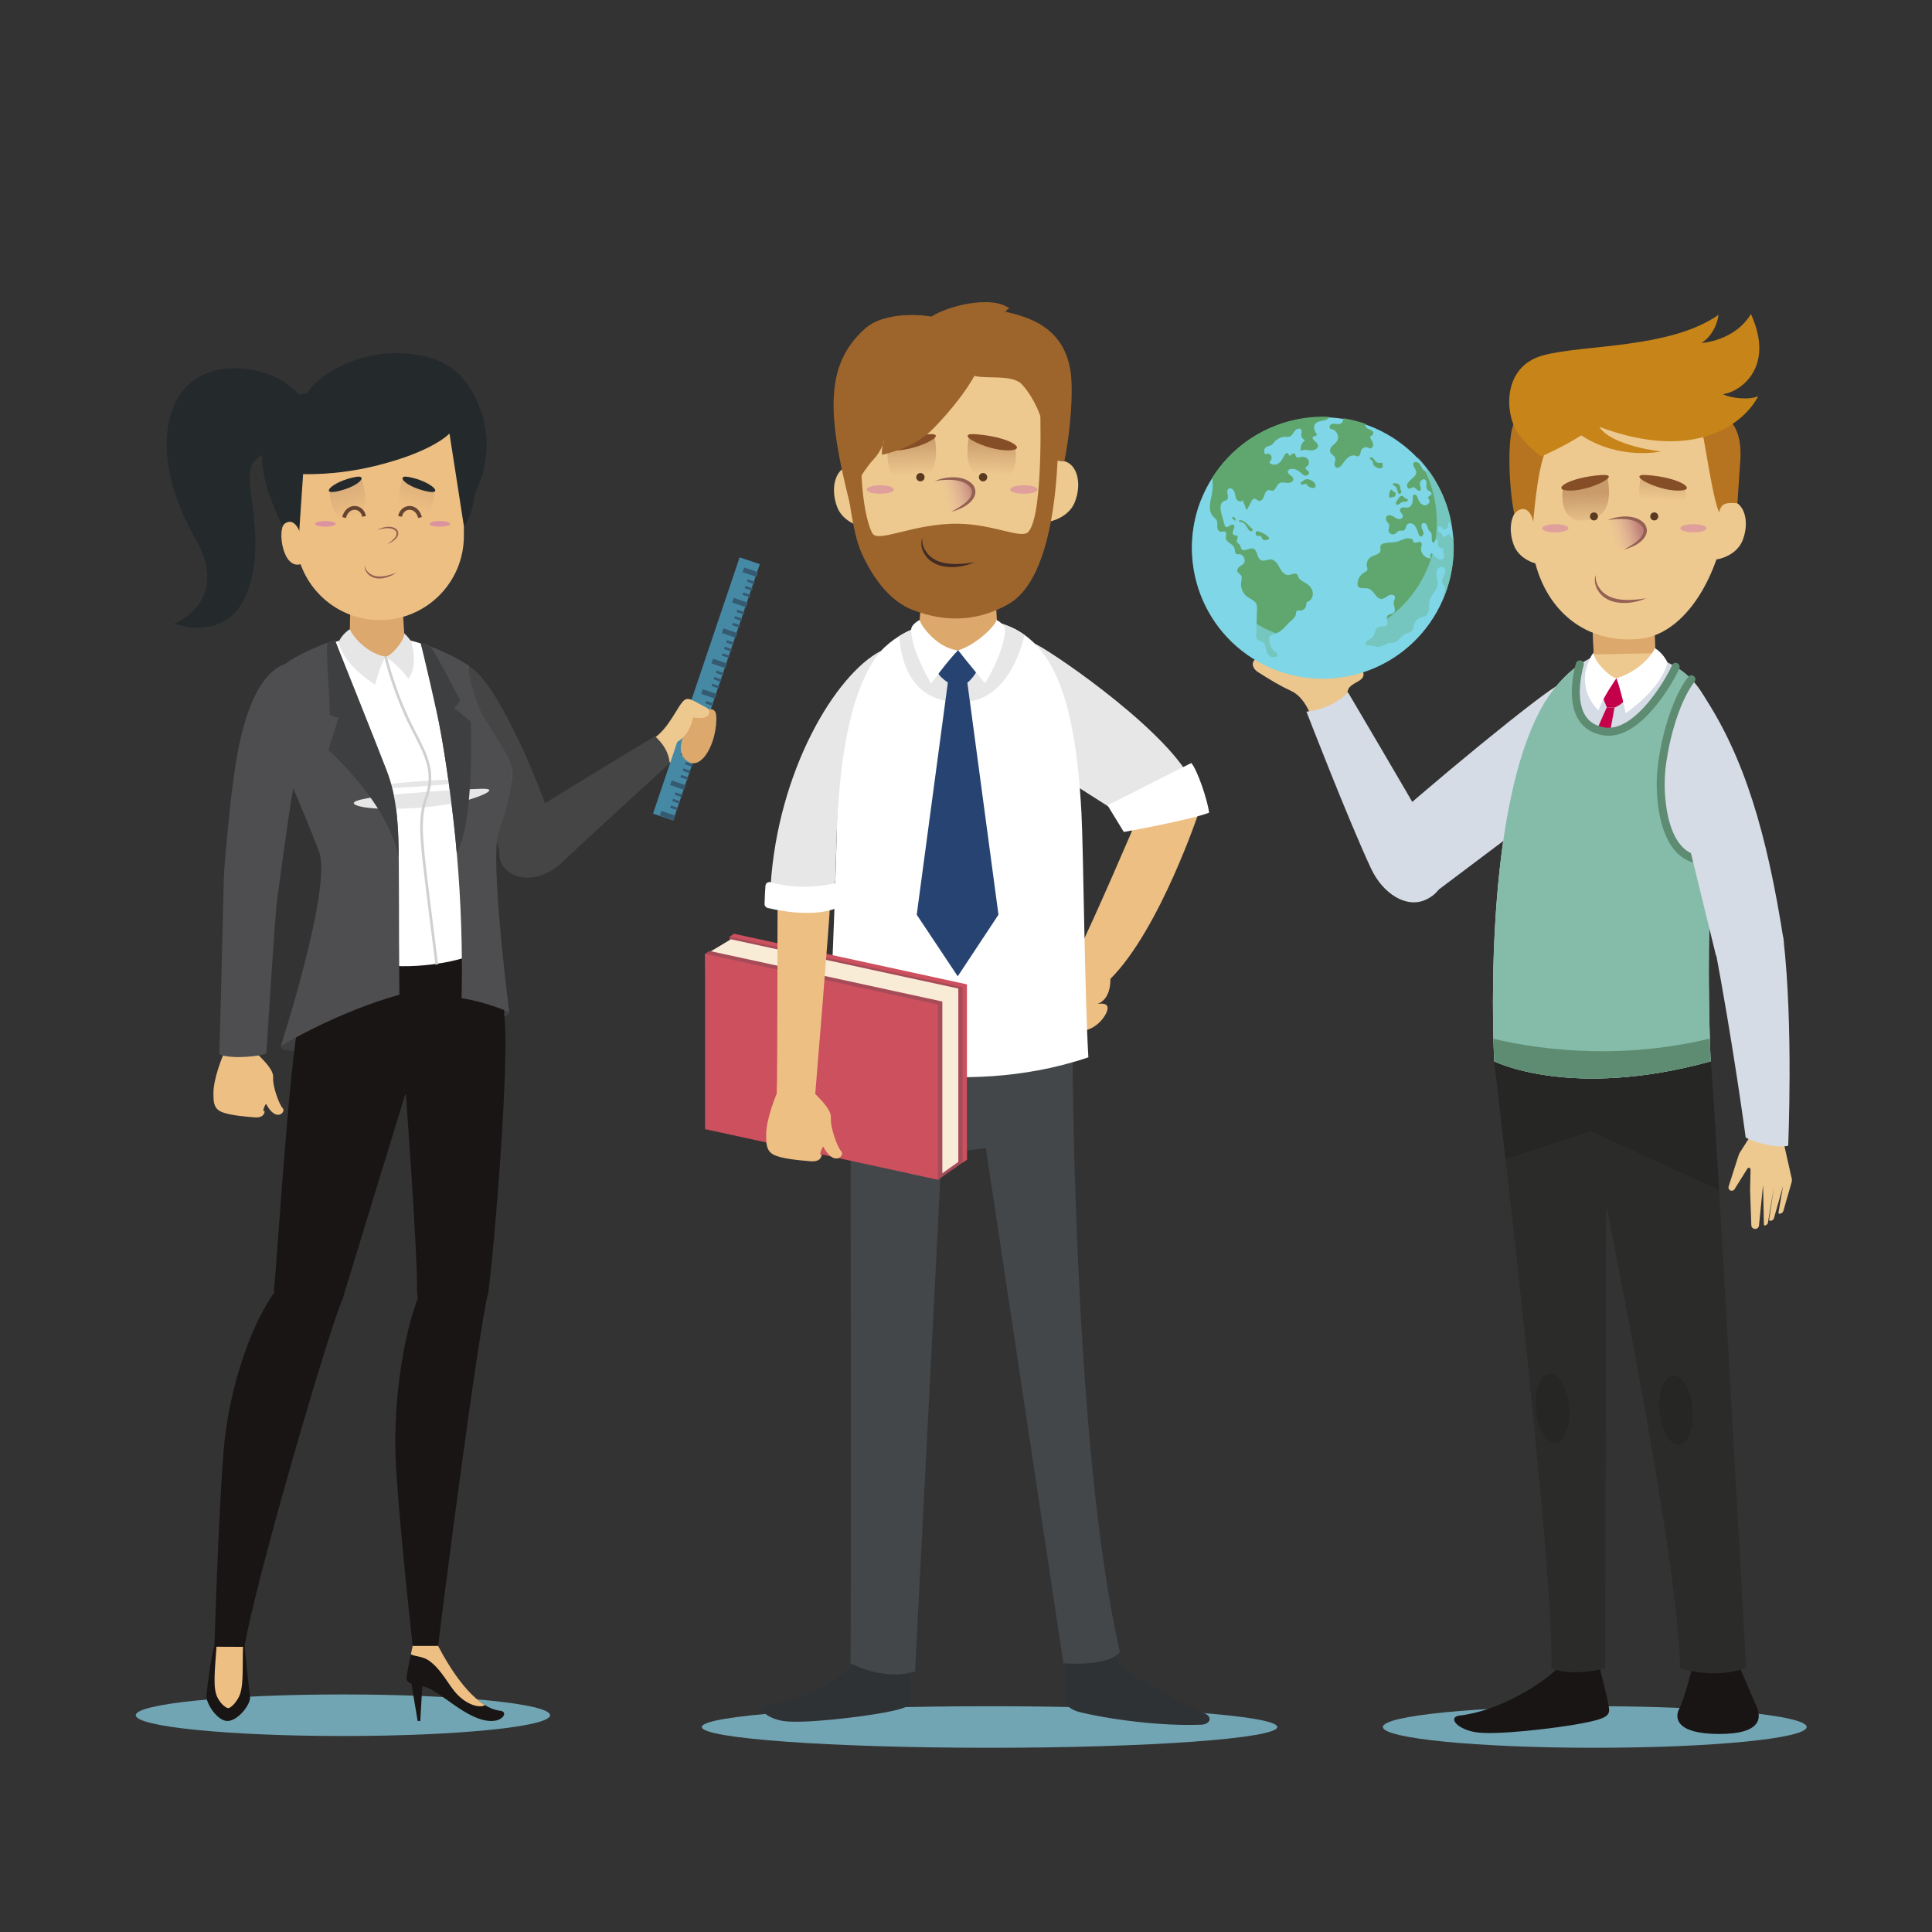 <?xml version="1.0" encoding="utf-8"?>
<!-- Generator: Adobe Illustrator 27.5.0, SVG Export Plug-In . SVG Version: 6.00 Build 0)  -->
<svg version="1.1" xmlns="http://www.w3.org/2000/svg" xmlns:xlink="http://www.w3.org/1999/xlink" x="0px" y="0px"
	 viewBox="0 0 500 500" style="enable-background:new 0 0 500 500;" xml:space="preserve">
<rect x="0" y="0" width="500" height="500" fill="#333333" stroke="none"/>
<g id="BACKGROUND">
	<rect style="fill:none;" width="500" height="500"/>
</g>
<g id="OBJECTS">
	<g>
		<path style="fill:#72A5B4;" d="M142.356,443.9c0,2.971-24.003,5.379-53.611,5.379c-29.609,0-53.612-2.408-53.612-5.379
			c0-2.971,24.003-5.379,53.612-5.379C118.353,438.521,142.356,440.929,142.356,443.9z"/>
		<path style="fill:#72A5B4;" d="M330.56,446.946c0,2.971-33.339,5.379-74.464,5.379s-74.464-2.408-74.464-5.379
			c0-2.971,33.339-5.379,74.464-5.379S330.56,443.975,330.56,446.946z"/>
		<path style="fill:#72A5B4;" d="M467.56,446.946c0,2.971-24.55,5.379-54.835,5.379c-30.284,0-54.835-2.408-54.835-5.379
			c0-2.971,24.55-5.379,54.835-5.379C443.01,441.567,467.56,443.975,467.56,446.946z"/>
		<g>
			<path style="fill:#EEBF83;" d="M293.914,212.818c0,0-10.555,24.756-15.353,34.352c-4.798,9.595-5.757,18.999,0.96,19.575
				c4.222,0.192,7.484-4.606,7.101-6.141c-0.384-1.535-3.454-0.576-3.454-0.576s4.222-0.192,4.222-6.717
				c12.858-12.858,23.029-43.564,23.029-43.564L293.914,212.818z"/>
			<path style="fill:#E7E7E7;" d="M267.568,166.476c3.454,1.343,31.719,20.434,39.971,34.059
				c-6.717,9.596-17.272,10.363-17.272,10.363l-17.464-11.131L267.568,166.476z"/>
			<path style="fill:#FFFFFF;" d="M308.307,197.465c1.535,1.727,4.222,9.596,4.606,12.858c-4.99,1.919-22.07,4.99-22.07,4.99
				l-4.222-6.909L308.307,197.465z"/>
			<path style="fill:#2F3234;" d="M221.995,429.656c-0.897,1.518-10.42,9.73-22.911,11.524c-3.519,0.138-1.656,3.174,3.174,4.141
				c4.83,0.966,20.633-0.966,26.775-2.139c6.142-1.173,6.97-1.932,6.832-3.657c-0.138-1.725-0.276-7.384-0.276-7.384
				L221.995,429.656z"/>
			<path style="fill:#2F3234;" d="M276.028,429.587c0,0-0.069,9.04-0.069,10.489c0,1.449,0.828,2.001,2.415,2.691
				s17.873,4.141,32.641,3.588c2.346-0.207,2.829-2.139,0.621-2.967s-17.183-9.04-19.736-10.627
				c-2.553-1.587-4.003-5.383-4.003-5.383L276.028,429.587z"/>
			<path style="fill:#43474A;" d="M220.103,270.883c0,0,0.261,145.979,0,159.558c10.035,4.942,16.713,2.089,16.713,2.089
				l8.04-156.686L220.103,270.883z"/>
			<path style="fill:#43474A;" d="M277.555,269.578c0,0,0,104.457,12.274,157.991c-3.395,3.917-14.624,2.873-14.624,2.873
				l-23.309-154.858L277.555,269.578z"/>
			<path style="fill:#43474A;" d="M225.81,294.172c8.971,6.625,37.265,4.003,48.858-3.036c-0.414-6.487,0-17.942,0-17.942
				l-48.444,0.828L225.81,294.172z"/>
			<path style="fill:#FFFFFF;" d="M250.98,160.246c-20.326,0-33.479,10.163-34.276,48.425c-0.797,38.262-2.591,64.965-2.591,64.965
				s33.479,11.558,67.555,0c-0.996-17.138-1.272-53.801-1.794-63.371C278.082,177.384,271.307,160.246,250.98,160.246z"/>
			<path style="fill:#E7E7E7;" d="M248.375,181.756c11.25,0.091,15.431-11.738,16.791-17.428c-3.775-2.71-8.438-4.083-14.186-4.083
				c-7.015,0-13.175,1.212-18.268,4.37C233.261,171.917,236.177,181.658,248.375,181.756z"/>
			<path style="fill:#DCA86B;" d="M258.331,166.479l-1.672-29.363l-16.763,0.798l-2.407,28.688
				C242.437,168.984,252.968,169.032,258.331,166.479z"/>
			<polygon style="fill:#264371;" points="258.402,236.724 247.861,252.665 237.249,236.724 245.345,176.323 250.305,176.323 			"/>
			<path style="fill:#264371;" d="M241.941,171.883c0.077,2.887,3.503,4.812,3.503,4.812h4.913c0,0,2.379-1.953,2.837-4.181
				c-1.099-2.38-4.047-4.196-4.047-4.196l-2.196-0.027L241.941,171.883z"/>
			<path style="fill:#FFFFFF;" d="M238.019,160.437c0.103,1.234,4.501,7.361,9.918,7.867c-2.372,2.334-6.965,8.564-6.965,8.564
				s-5.061-8.256-5.164-13.86C235.757,161.568,238.019,160.437,238.019,160.437z"/>
			<path style="fill:#FFFFFF;" d="M257.896,160.437c-0.103,1.234-4.913,6.297-9.918,7.867c1.825,2.378,6.965,8.564,6.965,8.564
				s5.061-8.256,5.164-13.86C260.158,161.568,257.896,160.437,257.896,160.437z"/>
			<path style="fill:#E7E7E7;" d="M227.967,168.448c-11.841,6.202-26.657,31.119-28.536,60.815
				c2.79,2.636,13.585,2.158,16.652-0.022C216.772,220.968,215.282,183.665,227.967,168.448z"/>
			<g>
				<polygon style="fill:#A64B58;" points="250.239,297.742 242.744,302.938 242.744,305.316 250.239,300.12 				"/>
				<g>
					<polygon style="fill:#CC505D;" points="250.239,300.12 249.107,300.875 189.957,287.027 188.825,242.412 189.957,241.657 
						250.239,254.75 					"/>
					<polygon style="fill:#A64B58;" points="249.107,300.875 188.825,287.782 188.825,242.412 249.107,255.504 					"/>
				</g>
				<polygon style="fill:#F9ECD7;" points="248.013,300.696 243.287,304.061 187.731,288.108 183.723,246.338 189.153,243.088 
					248.013,255.831 				"/>
				<g>
					<polygon style="fill:#A64B58;" points="243.876,304.561 242.744,305.316 183.594,291.469 182.462,246.853 183.594,246.098 
						243.876,259.191 					"/>
					<polygon style="fill:#CC505D;" points="242.744,305.316 182.462,292.223 182.462,246.853 242.744,259.945 					"/>
				</g>
			</g>
			<path style="fill:#EEBF83;" d="M210.985,283.116c1.443,1.512,4.26,4.123,4.054,6.322c-0.206,2.199,1.649,7.49,2.68,8.52
				c1.031,1.031-1.855,4.191-4.672-1.237c-0.618,0.825-0.806,1.971-0.806,1.971l0.406,0.081c0,0,0.108,2.002-2.84,1.758
				c-2.948-0.243-7.736-0.649-9.71-1.758c-1.975-1.109-1.773-3.327-1.812-4.842c-0.108-4.22,2.678-10.765,2.678-10.765
				L210.985,283.116z"/>
			<path style="fill:#EEBF83;" d="M210.985,283.116c-0.78,0.65-6.65,2.057-9.987,0.453c0.26-5.98,0.171-48.592,0.259-51.7
				c0.089-3.108,13.676-1.975,13.587,1.755C214.755,237.354,210.985,283.116,210.985,283.116z"/>
			<path style="fill:#FFFFFF;" d="M199.429,228.314c2.476,0.727,8.542,2.031,16.299,0.355c0.646-0.14,1.256,0.356,1.256,1.017v4.433
				c0,0.427-0.256,0.809-0.653,0.967c-1.795,0.716-7.365,2.298-17.658-0.104c-0.477-0.111-0.812-0.548-0.804-1.038
				c0.03-1.793,0.145-3.561,0.235-4.716C198.155,228.571,198.795,228.128,199.429,228.314z"/>
			<g>
				<g>
					<path style="fill:#EDC88F;" d="M228.837,126.985c1.722,4.46,1.687,7.894-1.226,9.186c-2.91,1.292-9.202-0.409-10.923-4.87
						c-1.724-4.465-0.758-9.127,2.155-10.419C221.754,119.591,227.117,122.523,228.837,126.985z"/>
					<path style="fill:#EDC88F;" d="M221.647,132.28c2.339,15.275,13.229,25.529,28.595,24.173
						c13.978-1.234,23.644-20.772,24.037-38.594c0.393-17.824-9.158-31.922-26.036-31.661
						C222.394,86.597,216.717,100.09,221.647,132.28z"/>
					<path style="fill:#EDC88F;" d="M266.037,125.563c-1.777,4.441-1.785,7.873,1.112,9.201c2.892,1.327,9.206-0.294,10.982-4.735
						c1.779-4.443,0.87-9.115-2.025-10.444C273.213,118.257,267.813,121.122,266.037,125.563z"/>
					
						<linearGradient id="SVGID_1_" gradientUnits="userSpaceOnUse" x1="442.05" y1="71.577" x2="435.493" y2="75.652" gradientTransform="matrix(0.968 0.251 -0.251 0.968 -158.197 -54.472)">
						<stop  offset="0" style="stop-color:#BE8078"/>
						<stop  offset="1" style="stop-color:#E6B8AC;stop-opacity:0"/>
					</linearGradient>
					<path style="fill:url(#SVGID_1_);" d="M243.652,123.949c4.094-0.819,7.544-0.146,8.312,2.89
						c0.768,3.037-3.375,4.89-6.774,5.289S240.465,124.587,243.652,123.949z"/>
					<g>
						<path style="fill:#946053;" d="M241.851,124.522c1.553-0.641,3.242-1.041,4.973-1.008c1.699,0.038,3.571,0.425,4.883,1.853
							c0.631,0.715,0.913,1.838,0.59,2.76c-0.296,0.925-0.911,1.637-1.59,2.185c-1.365,1.113-2.986,1.721-4.603,2.159
							c1.489-0.769,2.96-1.595,4.123-2.697c0.565-0.555,1.057-1.191,1.228-1.887c0.204-0.685,0.016-1.385-0.455-1.924
							c-0.966-1.102-2.635-1.572-4.217-1.731C245.167,124.083,243.506,124.223,241.851,124.522z"/>
					</g>
					<g>
						
							<linearGradient id="SVGID_00000124139180558813645130000001154946835006354097_" gradientUnits="userSpaceOnUse" x1="423.576" y1="63.442" x2="426.296" y2="72.672" gradientTransform="matrix(0.968 0.251 -0.251 0.968 -158.197 -54.472)">
							<stop  offset="0" style="stop-color:#C99A6A"/>
							<stop  offset="1" style="stop-color:#C99A6A;stop-opacity:0"/>
						</linearGradient>
						<path style="fill:url(#SVGID_00000124139180558813645130000001154946835006354097_);" d="M241.867,112.877
							c0.375,2.808,1.95,11.046-5.95,11.705c-7.9,0.659-6.023-8.891-6.023-8.891S238.258,113.245,241.867,112.877z"/>
						<path style="fill:#5A3921;" d="M239.245,123.766c-0.15,0.576-0.738,0.922-1.315,0.773c-0.576-0.15-0.922-0.738-0.773-1.315
							c0.15-0.576,0.738-0.922,1.315-0.773C239.049,122.601,239.395,123.189,239.245,123.766z"/>
						<path style="fill:#864E26;" d="M240.163,112.374c-9.058,0.63-14.028,4.231-8.271,4.185
							C237.649,116.513,246.136,111.958,240.163,112.374z"/>
					</g>
					<g>
						
							<linearGradient id="SVGID_00000168795760980107760130000011992354591464665534_" gradientUnits="userSpaceOnUse" x1="600.265" y1="17.567" x2="602.986" y2="26.797" gradientTransform="matrix(-0.968 0.251 0.251 0.968 833.358 -54.472)">
							<stop  offset="0" style="stop-color:#C99A6A"/>
							<stop  offset="1" style="stop-color:#C99A6A;stop-opacity:0"/>
						</linearGradient>
						<path style="fill:url(#SVGID_00000168795760980107760130000011992354591464665534_);" d="M250.749,112.877
							c-0.375,2.808-1.95,11.046,5.95,11.705c7.9,0.659,6.023-8.891,6.023-8.891S254.358,113.245,250.749,112.877z"/>
						<path style="fill:#5A3921;" d="M253.37,123.766c0.15,0.576,0.738,0.922,1.315,0.773c0.577-0.15,0.922-0.738,0.773-1.315
							c-0.15-0.576-0.738-0.922-1.315-0.773C253.567,122.601,253.22,123.189,253.37,123.766z"/>
						<path style="fill:#864E26;" d="M252.453,112.374c9.058,0.63,14.028,4.231,8.271,4.185
							C254.967,116.513,246.479,111.958,252.453,112.374z"/>
					</g>
					<path style="fill:#DFA09B;" d="M231.332,126.686c0,0.608-1.577,1.101-3.523,1.101c-1.946,0-3.523-0.493-3.523-1.101
						s1.577-1.101,3.523-1.101C229.754,125.585,231.332,126.077,231.332,126.686z"/>
					<path style="fill:#DFA09B;" d="M268.479,126.686c0,0.608-1.578,1.101-3.523,1.101c-1.946,0-3.523-0.493-3.523-1.101
						s1.577-1.101,3.523-1.101C266.902,125.585,268.479,126.077,268.479,126.686z"/>
				</g>
				<path style="fill:#9D652C;" d="M222.872,142.873c3.295,7.462,7.897,12.843,13.168,14.914c9.539,3.749,17.803,2.584,24.866-1.396
					c15.892-8.956,12.718-54.319,12.718-54.319l-4.488,0.877c0,0,1.178,29.778-2.96,34.654c-1.762,2.078-8.893-1.971-18.33-2.062
					c-11.156-0.109-20.319,4.859-21.948,2.633c-1.954-2.663-4.923-18.236-1.413-35.453c1.398-6.862-6.86-0.221-6.86-0.221
					S218.614,133.226,222.872,142.873z"/>
				<path style="fill:#9D652C;" d="M237.477,84.527l2.833-2.036c3.768-3.128,16.426-6.366,21.003-2.598
					c-1.083,0.021-0.333,0.662-1.422,0.718c6.314,1.42,16.673,4.126,17.4,17.891c0.329,6.245-0.63,14.865-1.816,20.824
					c-1.446,0.147-1.372-0.504-2.519,0.42c-0.893,0.72-1.101,1.077-1.429,1.735c0.28-6.985-1.984-16.462-7.037-21.987
					c-2.359-2.578-8.654-1.425-12.071-2.155c-4.28-0.915-8.285-2.431-11.568-5.222C237.046,88.884,234.823,87.173,237.477,84.527z"
					/>
				<path style="fill:#9D652C;" d="M242.904,82.372c4.086,1.394,9.393,2.483,11.712,6.425l-1.269-0.382
					c4.285,5.133-8.457,19.102-11.743,22.435c-3.752,3.808-8.626,5.734-13.313,6.862c-0.111-0.823-0.015-1.729,0.175-2.588
					c0.191-0.488,0.334-0.957,0.377-1.355c-0.143,0.422-0.275,0.882-0.377,1.355c-0.525,1.321-1.467,2.802-2.218,3.573
					c-1.751,1.798-5.885,7.411-6.278,11.776c-5.701-22.693-6.768-35.832,3.826-45.364C229.171,80.272,240.095,81.414,242.904,82.372
					z"/>
				<g>
					<path style="fill:#412B24;" d="M238.772,139.263c-0.356,1.478,0.404,2.904,1.253,3.981c0.897,1.094,2.15,1.846,3.514,2.24
						c1.37,0.395,2.825,0.506,4.291,0.48c0.733-0.019,1.468-0.112,2.211-0.151c0.737-0.096,1.472-0.224,2.229-0.296
						c-0.701,0.274-1.424,0.492-2.144,0.741c-0.741,0.149-1.483,0.342-2.244,0.425c-1.521,0.176-3.093,0.107-4.612-0.316
						c-1.503-0.449-2.934-1.36-3.819-2.691c-0.467-0.644-0.755-1.395-0.936-2.152C238.408,140.764,238.36,139.922,238.772,139.263z"
						/>
				</g>
			</g>
		</g>
		<g>
			<path style="fill:#242A2B;" d="M77.669,102.636c-5.611-7.826-21.852-10.336-29.235-2.805c-7.382,7.53-7.382,22.886,2.067,39.423
				c9.45,16.537-5.463,22.148-5.463,22.148s14.47,5.611,19.342-9.154c4.873-14.765-2.658-29.53,1.772-33.221
				c4.429-3.691,7.826-2.215,7.826-2.215L77.669,102.636z"/>
			<path style="fill:#181514;" d="M55.497,425.949c-0.788,2.451-1.731,9.126-2.07,12.973c-0.154,1.751,2.728,6.469,5.435,6.469
				c2.707,0,6.115-4.344,5.844-6.315c-0.333-2.426-1.428-13.092-1.428-13.092L55.497,425.949z"/>
			<path style="fill:#EEBF83;" d="M56.067,425.572c-0.469,6.994-1.047,11.354,0.254,13.822c1,1.897,2.33,2.676,2.758,2.676
				c0.416,0,1.653-0.883,2.657-2.745c1.376-2.551,0.982-6.94,1.157-13.414C62.982,422.594,56.067,425.572,56.067,425.572z"/>
			<path style="fill:#3E3F40;" d="M131.788,261.962c0.097,0.729-1.483,1.189-1.483,1.189l-0.36-2.14L131.788,261.962z"/>
			<path style="fill:#3E3F40;" d="M72.666,270.725c-0.227,1.528,4.031,1.187,4.031,1.187l0.538-4.274L72.666,270.725z"/>
			<path style="fill:#454546;" d="M121.088,172.243c3.188,1.829,7.035,6.4,14.004,21.196c3.769,8.002,8.807,21.657,10.239,26.907
				c-9.132,5.876-15.364,2.701-15.364,2.701l-10.352-39.257L121.088,172.243z"/>
			<path style="fill:#181514;" d="M126.42,334.055c-2.828,11.762-11.476,78.954-13.036,91.906c-4.571,0.234-6.59,0-6.59,0
				s-3.454-30.96-4.344-47.206c-0.89-16.246,2.225-36.498,7.344-46.513C114.912,322.227,126.578,327.856,126.42,334.055z"/>
			<path style="fill:#181514;" d="M88.711,335.976c-4.073,9.688-22.696,73.47-25.433,90.23c-3.591,0-7.782-0.035-7.782-0.035
				s0.924-31.596,2.292-49.724c1.368-18.128,7.867-35.4,14.194-43.267C78.311,325.314,90.732,328.34,88.711,335.976z"/>
			<path style="fill:#181514;" d="M130.503,262.96c1.441,11.769-2.642,60.526-4.083,71.094c-1.441,10.568-18.734,9.127-18.494-0.24
				c0.24-9.367-3.603-60.767-3.603-60.767L130.503,262.96z"/>
			<path style="fill:#181514;" d="M77.423,263.681c-2.642,12.009-5.764,63.649-6.485,69.653c-0.72,6.005,14.651,12.97,17.774,2.642
				c3.122-10.328,19.199-62.627,19.199-62.627L77.423,263.681z"/>
			<path style="fill:#181514;" d="M88.718,241.845c-5.343,7.193-10.7,14.032-11.699,24.747
				c-0.999,10.715,11.532,19.895,28.082,16.699c18.519-3.575,25.384-12.153,25.402-20.331c0.015-6.785-3.014-20.148-3.014-20.148
				L88.718,241.845z"/>
			<path style="fill:#FFFFFF;" d="M121.088,172.243c-0.298,3.127,1.484,8.986,3.275,12.208c2.734,4.919,7.295,11.017,8.039,14.59
				c0.744,3.573-2.829,11.315-3.722,15.335c-0.893,4.02-1.191,21.439-1.191,28.436c0,6.997-38.958,12.311-40.495-0.744
				c-3.597-30.536-11.017-38.411-13.548-46.6c-2.531-8.188-4.171-21.269,1.638-24.268
				C84.314,166.437,98.607,158.546,121.088,172.243z"/>
			<path style="fill:#4E4E50;" d="M86.678,165.633c1.555,4.732,7.101,18.306,13.101,33.398c4.38,11.016,3.185,16.457,3.583,58.395
				c-16.507,4.613-30.697,13.298-30.697,13.298s13.382-41.243,9.903-50.347c-2.539-6.645-6.192-15.199-7.468-18.306
				c-0.173-3.893,1.289-22.279-1.711-29.895C77.852,168.562,86.678,165.633,86.678,165.633z"/>
			<path style="fill:#EEBF83;" d="M66.954,273.114c1.33,1.394,3.928,3.802,3.738,5.829c-0.19,2.027,1.521,6.906,2.471,7.857
				c0.95,0.95-1.711,3.865-4.308-1.141c-0.57,0.76-0.743,1.817-0.743,1.817l0.374,0.075c0,0,0.1,1.846-2.619,1.621
				c-2.719-0.224-7.133-0.599-8.954-1.621c-1.821-1.023-1.635-3.067-1.671-4.465c-0.1-3.891,2.469-9.927,2.469-9.927L66.954,273.114
				z"/>
			<path style="fill:#4E4E50;" d="M68.933,272.626c-0.719,0.599-9.111,1.678-12.188,0.2c0.24-5.515,1.108-43.012,1.19-45.878
				c0.082-2.866,1.605-19.04,2.178-22.888c0.573-3.848,2.784-28.822,14.002-32.343c6.714,9.99,2.442,28.458,1.618,33.193
				c-1.339,7.699-3.682,25.776-4.017,27.952C71.194,236.262,68.933,272.626,68.933,272.626z"/>
			<path style="fill:#181514;" d="M113.384,425.961c0.587,0.993,7.719,15.592,15.889,16.766c2.302,0.09,1.146,2.665-2.076,2.665
				c-6.489,0-13.497-8.132-17.515-8.9c-4.017-0.767-4.559-1.264-4.469-2.393c0.09-1.128,1.58-8.139,1.58-8.139H113.384z"/>
			<g>
				<path style="fill:#DCA86E;" d="M90.442,167.3l0.434-20.587l12.617-0.286l1.371,21.493
					C99.775,171.386,93.318,170.669,90.442,167.3z"/>
				<path style="fill:#EEBF83;" d="M76.536,110.605v28.115c0,12.016,9.741,21.757,21.757,21.757l0,0
					c12.016,0,21.757-9.741,21.757-21.757v-28.115H76.536z"/>
				<path style="fill:#242A2B;" d="M77.046,143.4l1.4-20.706c0,0,8.295,0.415,18.524-2.074c15.169-3.69,19.354-8.433,19.354-8.433
					l3.726,23.969c0,0,1.995-1.667,2.787-8.274c0.385-0.803,0.385-0.803,0.385-0.803c3.841-8.002,3.587-17.365-0.682-25.147l0,0
					c-2.933-5.348-7.322-9.79-17.966-10.482s-21.012,4.244-25.234,10.409l0,0l0,0c-3.739,0-10.156,4.383-11.4,14.751
					C66.695,126.975,77.046,143.4,77.046,143.4z"/>
				<g>
					<ellipse style="fill:#DA939F;" cx="113.827" cy="135.574" rx="2.663" ry="0.726"/>
					<g>
						
							<linearGradient id="SVGID_00000163769561936627859650000007067631620045756567_" gradientUnits="userSpaceOnUse" x1="-12202.68" y1="-648.966" x2="-12201.36" y2="-640.587" gradientTransform="matrix(-0.992 -0.13 -0.13 0.992 -12074.787 -817.355)">
							<stop  offset="0" style="stop-color:#B9906C"/>
							<stop  offset="1" style="stop-color:#B9906C;stop-opacity:0"/>
						</linearGradient>
						<path style="opacity:0.39;fill:url(#SVGID_00000163769561936627859650000007067631620045756567_);" d="M104.303,123.62
							c-0.684,1.931-2.994,8.925,2.5,10.569c5.494,1.645,5.697-7.371,5.697-7.371S106.803,124.419,104.303,123.62z"/>
						<path style="fill:#242A2B;" d="M105.691,123.427c6.07,1.101,9.787,4.989,4.274,3.623
							C104.452,125.684,102.522,122.853,105.691,123.427z"/>
						<path style="fill:none;stroke:#654431;stroke-width:0.991;stroke-miterlimit:10;" d="M108.714,133.932
							c-0.954-3.523-4.713-3.032-5.164-0.284"/>
					</g>
					<g>
						
							<linearGradient id="SVGID_00000130630470914283502800000016416844145830568613_" gradientUnits="userSpaceOnUse" x1="-960.438" y1="825.054" x2="-959.119" y2="833.434" gradientTransform="matrix(0.992 -0.13 0.13 0.992 934.237 -817.355)">
							<stop  offset="0" style="stop-color:#B9906C"/>
							<stop  offset="1" style="stop-color:#B9906C;stop-opacity:0"/>
						</linearGradient>
						<path style="opacity:0.39;fill:url(#SVGID_00000130630470914283502800000016416844145830568613_);" d="M93.451,123.62
							c0.684,1.931,2.994,8.925-2.5,10.569c-5.494,1.645-5.697-7.371-5.697-7.371S90.952,124.419,93.451,123.62z"/>
						<path style="fill:#242A2B;" d="M92.064,123.427c-6.07,1.101-9.787,4.989-4.274,3.623
							C93.302,125.684,95.233,122.853,92.064,123.427z"/>
						<path style="fill:none;stroke:#654431;stroke-width:0.991;stroke-miterlimit:10;" d="M89.041,133.932
							c0.954-3.523,4.713-3.032,5.164-0.284"/>
					</g>
					<path style="fill:#DA939F;" d="M86.876,135.574c0,0.401-1.192,0.726-2.663,0.726c-1.471,0-2.663-0.325-2.663-0.726
						c0-0.401,1.192-0.726,2.663-0.726C85.684,134.848,86.876,135.173,86.876,135.574z"/>
					<g>
						<g>
							<path style="fill:#936053;" d="M97.683,137.146c0.731-0.403,1.536-0.696,2.39-0.797c0.841-0.092,1.782,0.003,2.517,0.618
								c0.341,0.312,0.575,0.843,0.45,1.315c-0.013,0.244-0.155,0.436-0.23,0.652c-0.13,0.18-0.259,0.363-0.406,0.524
								c-0.606,0.634-1.373,1.017-2.135,1.349c0.67-0.496,1.37-0.954,1.868-1.582c0.521-0.586,0.733-1.461,0.138-1.924
								c-0.532-0.499-1.389-0.626-2.179-0.602C99.289,136.725,98.488,136.918,97.683,137.146z"/>
						</g>
					</g>
					<g>
						<path style="fill:#936053;" d="M94.446,146.302c-0.021,0.851,0.548,1.56,1.146,2.053c0.624,0.495,1.398,0.769,2.196,0.828
							c0.801,0.062,1.614-0.049,2.421-0.225c0.404-0.088,0.797-0.229,1.201-0.34c0.395-0.138,0.786-0.292,1.195-0.419
							c-0.355,0.232-0.728,0.435-1.097,0.655c-0.393,0.163-0.781,0.35-1.189,0.489c-0.817,0.277-1.692,0.416-2.578,0.358
							c-0.879-0.076-1.775-0.411-2.412-1.047c-0.326-0.306-0.574-0.682-0.765-1.076C94.418,147.171,94.295,146.712,94.446,146.302z"
							/>
					</g>
				</g>
			</g>
			<path style="fill:#E6E6E6;" d="M90.535,162.856c0.765,1.851,4.371,6.24,9.274,7.097c-1.625,2.59-2.712,7.211-2.712,7.211
				s-7.92-4.617-9.489-10.981C88.71,163.843,90.535,162.856,90.535,162.856z"/>
			<path style="fill:#E6E6E6;" d="M99.809,169.953c1.563-0.259,4.811-4.101,4.834-6.04c1.173,1.128,1.773,2.104,1.773,2.104
				s2.004,6.011-0.751,9.706C103.662,172.529,99.809,169.953,99.809,169.953z"/>
			<path style="fill:#4E4E50;" d="M108.903,166.52c0,0,11.74,39.278,10.558,91.818c6.548,0.997,12.327,3.624,12.327,3.624
				s-5.102-39.877-2.738-46.576c2.364-6.699,3.826-13.167,3.495-16.118c-0.412-3.671-5.254-9.847-7.117-13.186
				c-1.985-3.559-4.034-9.846-4.339-13.839C120.183,171.248,113.282,167.696,108.903,166.52z"/>
			<path style="fill:#E6E6E6;" d="M124.619,204.132c-5.929,0.141-35.056,1.823-32.953,3.926c1.635,1.635,14.443,1.823,25.801-0.14
				C122.061,207.124,130.509,203.992,124.619,204.132z"/>
			<path style="fill:#E6E6E6;" d="M108.05,202.213c5.481-0.417,13.103-0.761,12.868,0c-0.235,0.761-26.145,2.326-24.92,1.71
				C97.386,203.226,102.569,202.63,108.05,202.213z"/>
			<path style="fill:none;stroke:#D0D0D0;stroke-width:0.688;stroke-miterlimit:10;" d="M99.809,169.953
				c0,0,2.168,9.523,7.329,19.377c3.427,6.543,5.484,10.843,3.116,17.261c-1.83,4.962-1.004,10.367-0.847,13.206
				c0.158,2.839,3.628,29.815,3.628,29.815"/>
			<path style="fill:#3E3F40;" d="M86.678,165.633c0,0-1.355,0.197-1.98,0.719c-0.362,3.8,0.687,13.369,0.623,18.612
				c0.691,0.604,2.331,0.691,2.331,0.691l-2.677,8.461c0,0,15.533,13.642,18.209,27.888c0-9.94-0.855-16.664-3.013-22.362
				S86.678,165.633,86.678,165.633z"/>
			<path style="fill:#3E3F40;" d="M108.903,166.52c0,0,1.745-0.186,2.583,0.871c2.767,4.312,7.646,13.977,7.646,13.977l-1.565,1.867
				l4.244,3.516c0,0,1.125,25.346-3.604,34.017c-0.791-10.015-2.884-24.195-3.914-30.197
				C113.263,184.568,108.903,166.52,108.903,166.52z"/>
			<path style="fill:#EEBF83;" d="M125.51,441.276c-6.492-3.988-11.631-14.479-12.126-15.315h-6.59
				c-0.148,0.689-0.292,1.273-0.452,2.15c0.765,0.59,2.936,0.465,4.55,1.577c3.495,2.409,5.194,6.549,7.496,8.886
				C121.27,441.498,124.373,442.038,125.51,441.276z"/>
			<polygon style="fill:#181514;" points="106.363,435.036 108.087,445.391 108.77,445.391 109.335,435.441 			"/>
			<path style="fill:#EEBF83;" d="M77.873,138.618c-0.763-2.798-2.374-4.494-4.24-3.053c-1.866,1.442-0.547,11.887,4.24,10.43
				C79.824,145.402,77.873,138.618,77.873,138.618z"/>
			<g>
				<path style="fill:#EDC88F;" d="M169.182,191.728c0.254,2.392,1.339,3.619,3.04,5.316c6.544,1.694,8.388-0.966,9.203-7.151
					c0.278-2.589,0.923-4.246-0.664-4.58C179.176,184.978,169.182,191.728,169.182,191.728z"/>
				
					<rect x="147.912" y="175.532" transform="matrix(0.32 -0.947 0.947 0.32 -44.558 294.473)" style="fill:#4689A5;" width="70.043" height="5.512"/>
				<g>
					<g>
						
							<rect x="172.083" y="209.22" transform="matrix(0.322 -0.947 0.947 0.322 -82.779 306.666)" style="fill:#355A71;" width="1.272" height="3.817"/>
						
							<rect x="174.76" y="201.35" transform="matrix(0.322 -0.947 0.947 0.322 -73.521 303.846)" style="fill:#355A71;" width="1.272" height="3.817"/>
						
							<rect x="174.065" y="208.116" transform="matrix(0.322 -0.947 0.947 0.322 -79.719 306.881)" style="fill:#355A71;" width="0.653" height="1.96"/>
						
							<rect x="174.64" y="206.424" transform="matrix(0.322 -0.947 0.947 0.322 -77.727 306.277)" style="fill:#355A71;" width="0.653" height="1.96"/>
						
							<rect x="175.216" y="204.732" transform="matrix(0.322 -0.947 0.947 0.322 -75.734 305.676)" style="fill:#355A71;" width="0.653" height="1.96"/>
					</g>
					<g>
						
							<rect x="177.439" y="193.476" transform="matrix(0.322 -0.947 0.947 0.322 -64.243 301.061)" style="fill:#355A71;" width="1.272" height="3.817"/>
						
							<rect x="176.743" y="200.242" transform="matrix(0.322 -0.947 0.947 0.322 -70.453 304.066)" style="fill:#355A71;" width="0.653" height="1.96"/>
						
							<rect x="177.318" y="198.55" transform="matrix(0.322 -0.947 0.947 0.322 -68.461 303.463)" style="fill:#355A71;" width="0.653" height="1.96"/>
						
							<rect x="177.894" y="196.858" transform="matrix(0.322 -0.947 0.947 0.322 -66.468 302.861)" style="fill:#355A71;" width="0.653" height="1.96"/>
					</g>
					<g>
						
							<rect x="180.117" y="185.601" transform="matrix(0.322 -0.947 0.947 0.322 -54.98 298.241)" style="fill:#355A71;" width="1.272" height="3.817"/>
						
							<rect x="179.421" y="192.368" transform="matrix(0.322 -0.947 0.947 0.322 -61.183 301.261)" style="fill:#355A71;" width="0.653" height="1.96"/>
						
							<rect x="179.997" y="190.676" transform="matrix(0.322 -0.947 0.947 0.322 -59.19 300.66)" style="fill:#355A71;" width="0.653" height="1.96"/>
						
							<rect x="180.572" y="188.984" transform="matrix(0.322 -0.947 0.947 0.322 -57.198 300.058)" style="fill:#355A71;" width="0.653" height="1.96"/>
					</g>
					<g>
						
							<rect x="182.795" y="177.727" transform="matrix(0.322 -0.947 0.947 0.322 -45.702 295.454)" style="fill:#355A71;" width="1.272" height="3.817"/>
						
							<rect x="182.099" y="184.494" transform="matrix(0.322 -0.947 0.947 0.322 -51.906 298.471)" style="fill:#355A71;" width="0.653" height="1.96"/>
						
							<rect x="182.675" y="182.802" transform="matrix(0.322 -0.947 0.947 0.322 -49.914 297.869)" style="fill:#355A71;" width="0.653" height="1.96"/>
						
							<rect x="183.25" y="181.11" transform="matrix(0.322 -0.947 0.947 0.322 -47.921 297.268)" style="fill:#355A71;" width="0.653" height="1.96"/>
					</g>
					<g>
						
							<rect x="185.473" y="169.853" transform="matrix(0.322 -0.947 0.947 0.322 -36.44 292.635)" style="fill:#355A71;" width="1.272" height="3.817"/>
						
							<rect x="184.778" y="176.62" transform="matrix(0.322 -0.947 0.947 0.322 -42.641 295.657)" style="fill:#355A71;" width="0.653" height="1.96"/>
						
							<rect x="185.353" y="174.928" transform="matrix(0.322 -0.947 0.947 0.322 -40.666 295.022)" style="fill:#355A71;" width="0.653" height="1.96"/>
						
							<rect x="185.929" y="173.236" transform="matrix(0.322 -0.947 0.947 0.322 -38.657 294.452)" style="fill:#355A71;" width="0.653" height="1.96"/>
					</g>
					<g>
						
							<rect x="188.152" y="161.979" transform="matrix(0.322 -0.947 0.947 0.322 -27.161 289.849)" style="fill:#355A71;" width="1.272" height="3.817"/>
						
							<rect x="187.456" y="168.746" transform="matrix(0.322 -0.947 0.947 0.322 -33.371 292.854)" style="fill:#355A71;" width="0.653" height="1.96"/>
						
							<rect x="188.031" y="167.054" transform="matrix(0.322 -0.947 0.947 0.322 -31.378 292.251)" style="fill:#355A71;" width="0.653" height="1.96"/>
						
							<rect x="188.607" y="165.361" transform="matrix(0.322 -0.947 0.947 0.322 -29.386 291.649)" style="fill:#355A71;" width="0.653" height="1.96"/>
					</g>
					<g>
						
							<rect x="190.83" y="154.105" transform="matrix(0.322 -0.947 0.947 0.322 -17.899 287.031)" style="fill:#355A71;" width="1.272" height="3.817"/>
						
							<rect x="190.134" y="160.872" transform="matrix(0.322 -0.947 0.947 0.322 -24.101 290.049)" style="fill:#355A71;" width="0.653" height="1.96"/>
						
							<rect x="190.71" y="159.179" transform="matrix(0.322 -0.947 0.947 0.322 -22.127 289.418)" style="fill:#355A71;" width="0.653" height="1.96"/>
						
							<rect x="191.285" y="157.487" transform="matrix(0.322 -0.947 0.947 0.322 -20.116 288.846)" style="fill:#355A71;" width="0.653" height="1.96"/>
					</g>
					<g>
						
							<rect x="193.508" y="146.231" transform="matrix(0.322 -0.947 0.947 0.322 -8.62 284.242)" style="fill:#355A71;" width="1.272" height="3.817"/>
						
							<rect x="192.812" y="152.998" transform="matrix(0.322 -0.947 0.947 0.322 -14.823 287.258)" style="fill:#355A71;" width="0.653" height="1.96"/>
						
							<rect x="193.388" y="151.305" transform="matrix(0.322 -0.947 0.947 0.322 -12.831 286.656)" style="fill:#355A71;" width="0.653" height="1.96"/>
						
							<rect x="193.963" y="149.613" transform="matrix(0.322 -0.947 0.947 0.322 -10.837 286.055)" style="fill:#355A71;" width="0.653" height="1.96"/>
					</g>
				</g>
				<path style="fill:#DCA86B;" d="M182.572,183.71c2.555-0.624,2.874,0.503,2.81,2.746c-0.178,6.257-3.825,12.881-7.364,10.606
					c-4.033-2.592-0.386-8.342,1.334-11.801C180.201,183.553,182.572,183.71,182.572,183.71z"/>
				<path style="fill:#EDC88F;" d="M170.658,193.404c-0.495-0.423-1.736-2.134-1.736-2.134c4.289-2.71,6.487-8.769,8.163-10.063
					c1.193-0.921,2.527,0.288,5.772,1.951c1.313,0.673,0.701,2.445-0.961,2.601c-1.185,0.165-1.597-0.004-2.529-0.07
					C177.846,193.508,170.658,193.404,170.658,193.404z"/>
			</g>
			<path style="fill:#454546;" d="M130.5,224.561c3.288,3.909,10.073,3.265,14.786-1.232c4.713-4.497,28.029-25.808,28.029-25.808
				c-0.187-2.591-1.527-4.905-3.81-6.993c0,0-27.884,16.833-33.72,20.663C130.082,214.934,127.456,220.942,130.5,224.561z"/>
		</g>
		<g>
			<path style="fill:#D6DCE5;" d="M403.521,177.195c-3.588,1.395-34.953,27.088-49.196,40.229c6.977,9.967,16.6,13.86,16.6,13.86
				l19.481-14.657L403.521,177.195z"/>
			<path style="fill:#181514;" d="M403.455,431.275c-0.932,1.577-12.258,10.798-25.232,12.661c-3.656,0.143-1.72,3.297,3.297,4.301
				c5.018,1.004,21.433-1.003,27.813-2.222c6.38-1.219,7.24-2.007,7.096-3.799c-0.143-1.792-2.51-10.941-2.51-10.941H403.455z"/>
			<path style="fill:#181514;" d="M450.268,431.609c1.058,2.505,3.228,7.514,4.342,10.075c1.113,2.561,1.67,7.069-9.685,7.069
				c-11.355,0-11.578-4.286-10.298-6.624c1.28-2.338,3.284-10.465,3.284-10.465L450.268,431.609z"/>
			<path style="fill:#2B2B2A;" d="M442.705,274.678c1.034,8.27,9.17,156.861,9.17,156.861s-6.227,3.243-17.056,0.259
				c-0.517-33.596-26.061-153.786-26.061-153.786L442.705,274.678z"/>
			<path style="fill:#2B2B2A;" d="M386.718,274.678c0,0,15.797,132.826,14.763,157.119c5.537,2.206,13.955,0,13.955,0l0.258-129.991
				l-3.279-24.03L386.718,274.678z"/>
			<path style="fill:#262625;" d="M389.637,299.922c-1.718-15.141-2.92-25.244-2.92-25.244l25.698,3.098l2.23,16.341
				c-1.831-0.838-2.925-1.339-2.925-1.339L389.637,299.922z"/>
			<path style="fill:#262625;" d="M442.705,274.678c0.288,2.303,1.126,15.488,2.187,33.313
				c-11.921-5.492-31.348-14.379-33.052-15.159c-1.883-9.178-3.083-14.821-3.083-14.821L442.705,274.678z"/>
			<path style="fill:#262625;" d="M438.055,364.57c0.429,4.923-1.142,9.082-3.509,9.288s-4.634-3.617-5.063-8.541
				c-0.429-4.923,1.142-9.082,3.509-9.288C435.359,355.823,437.625,359.646,438.055,364.57z"/>
			<path style="fill:#262625;" d="M406.094,364.065c0.429,4.923-1.142,9.082-3.509,9.288c-2.367,0.206-4.634-3.617-5.063-8.541
				c-0.429-4.923,1.142-9.082,3.509-9.288C403.398,355.318,405.665,359.142,406.094,364.065z"/>
			<path style="fill:#D6DCE5;" d="M418.119,168.71c20.805,0.575,29.636,12.847,26.039,42.126
				c-2.597,21.135-1.988,50.989-1.454,63.842c-36.116,9.981-55.987,0-55.987,0s-3.527-62.181,11.997-91.089
				C402.939,175.724,410.513,168.732,418.119,168.71z"/>
			<path style="fill:#C4004B;" d="M418.325,175.531c-1.25-0.099-3.23-0.785-3.23-0.785l-1.313,3.214l2.056,5.1l2.007,0.05
				c0,0,2.856-0.936,3.699-3.856c0.843-2.92-1.274-3.567-1.274-3.567L418.325,175.531z"/>
			<g>
				<path style="fill:#EDC88F;" d="M428.338,168.719l-0.343-13.759l-15.902,0.481l0.264,10.582l0.167,6.164
					c0,0-0.081,3.194,5.621,3.344c5.702,0.15,10.28-3.825,10.28-3.825L428.338,168.719z"/>
				<polygon style="fill:#DCA86B;" points="427.994,154.96 411.839,155.239 412.103,161.378 412.447,169.348 428.348,169.069 				
					"/>
				<g>
					<path style="fill:#EDC88F;" d="M403.5,137.006c1.657,4.293,1.624,7.598-1.18,8.841c-2.801,1.244-8.857-0.394-10.514-4.688
						c-1.659-4.298-0.729-8.785,2.075-10.029C396.682,129.889,401.844,132.711,403.5,137.006z"/>
					<path style="fill:#FFFFFF;" d="M414.348,153.193c0.328-0.102,0.712-0.203,1.116-0.312c-0.072-0.336-0.116-0.57-0.115-0.655
						L414.348,153.193z"/>
					<path style="fill:#EDC88F;" d="M396.579,142.102c2.252,14.703,12.734,24.573,27.524,23.267
						c13.455-1.188,22.759-19.994,23.137-37.149c0.378-17.156-8.815-30.726-25.06-30.475
						C397.298,98.131,391.834,111.118,396.579,142.102z"/>
					<path style="fill:#EDC88F;" d="M439.306,135.637c-1.711,4.275-1.718,7.577,1.07,8.857c2.784,1.277,8.861-0.283,10.571-4.557
						c1.712-4.277,0.837-8.773-1.949-10.053C446.213,128.605,441.015,131.363,439.306,135.637z"/>
					
						<linearGradient id="SVGID_00000003788192441194362010000013649636085822843549_" gradientUnits="userSpaceOnUse" x1="-10768.592" y1="2992.639" x2="-10774.903" y2="2996.562" gradientTransform="matrix(0.968 0.251 -0.251 0.968 11600.453 -54.472)">
						<stop  offset="0" style="stop-color:#BE8078"/>
						<stop  offset="1" style="stop-color:#E6B8AC;stop-opacity:0"/>
					</linearGradient>
					<path style="fill:url(#SVGID_00000003788192441194362010000013649636085822843549_);" d="M417.759,134.084
						c3.941-0.788,7.261-0.141,8,2.782c0.739,2.923-3.249,4.707-6.52,5.091C415.968,142.341,414.693,134.697,417.759,134.084z"/>
					<g>
						<path style="fill:#946053;" d="M416.026,134.635c1.494-0.617,3.12-1.002,4.787-0.971c1.635,0.037,3.437,0.409,4.701,1.784
							c0.607,0.689,0.879,1.769,0.568,2.657c-0.285,0.891-0.876,1.576-1.53,2.103c-1.314,1.071-2.874,1.657-4.431,2.078
							c1.434-0.74,2.849-1.535,3.968-2.596c0.544-0.534,1.018-1.146,1.182-1.816c0.197-0.659,0.015-1.333-0.438-1.852
							c-0.93-1.061-2.536-1.514-4.059-1.666C419.218,134.212,417.619,134.348,416.026,134.635z"/>
					</g>
					<g>
						<path style="fill:#946053;" d="M413.063,148.824c-0.342,1.423,0.389,2.795,1.206,3.832c0.863,1.053,2.069,1.777,3.383,2.156
							c1.319,0.381,2.719,0.487,4.13,0.462c0.705-0.018,1.413-0.108,2.129-0.145c0.71-0.093,1.417-0.215,2.146-0.285
							c-0.675,0.264-1.371,0.473-2.064,0.713c-0.714,0.143-1.428,0.329-2.16,0.41c-1.464,0.169-2.978,0.103-4.44-0.304
							c-1.447-0.432-2.824-1.31-3.676-2.59c-0.449-0.62-0.726-1.343-0.901-2.071C412.712,150.269,412.666,149.458,413.063,148.824z"
							/>
					</g>
					<g>
						
							<linearGradient id="SVGID_00000022531081743215271280000009750999416975839369_" gradientUnits="userSpaceOnUse" x1="-10786.374" y1="2984.809" x2="-10783.755" y2="2993.693" gradientTransform="matrix(0.968 0.251 -0.251 0.968 11600.453 -54.472)">
							<stop  offset="0" style="stop-color:#C99A6A"/>
							<stop  offset="1" style="stop-color:#C99A6A;stop-opacity:0"/>
						</linearGradient>
						<path style="fill:url(#SVGID_00000022531081743215271280000009750999416975839369_);" d="M416.041,123.427
							c0.361,2.703,1.877,10.632-5.727,11.267c-7.604,0.634-5.797-8.558-5.797-8.558S412.567,123.781,416.041,123.427z"/>
						<path style="fill:#5A3921;" d="M413.518,133.907c-0.144,0.555-0.711,0.888-1.265,0.744c-0.555-0.144-0.888-0.711-0.744-1.265
							c0.144-0.555,0.711-0.888,1.266-0.744C413.329,132.786,413.662,133.352,413.518,133.907z"/>
						<path style="fill:#864E26;" d="M414.401,122.942c-8.719,0.606-13.502,4.072-7.961,4.028
							C411.981,126.926,420.151,122.542,414.401,122.942z"/>
					</g>
					<g>
						
							<linearGradient id="SVGID_00000173133162308927346720000001198639989103672223_" gradientUnits="userSpaceOnUse" x1="11816.267" y1="-2883.611" x2="11818.885" y2="-2874.727" gradientTransform="matrix(-0.968 0.251 0.251 0.968 12592.008 -54.472)">
							<stop  offset="0" style="stop-color:#C99A6A"/>
							<stop  offset="1" style="stop-color:#C99A6A;stop-opacity:0"/>
						</linearGradient>
						<path style="fill:url(#SVGID_00000173133162308927346720000001198639989103672223_);" d="M424.591,123.427
							c-0.361,2.703-1.877,10.632,5.727,11.267c7.604,0.634,5.797-8.558,5.797-8.558S428.064,123.781,424.591,123.427z"/>
						<path style="fill:#5A3921;" d="M427.114,133.907c0.144,0.555,0.711,0.888,1.265,0.744c0.555-0.144,0.888-0.711,0.744-1.265
							c-0.144-0.555-0.711-0.888-1.266-0.744C427.303,132.786,426.97,133.352,427.114,133.907z"/>
						<path style="fill:#864E26;" d="M426.231,122.942c8.719,0.606,13.502,4.072,7.961,4.028
							C428.651,126.926,420.481,122.542,426.231,122.942z"/>
					</g>
					<ellipse style="fill:#DFA09B;" cx="402.509" cy="136.718" rx="3.391" ry="1.06"/>
					<path style="fill:#DFA09B;" d="M441.657,136.718c0,0.585-1.518,1.06-3.391,1.06c-1.873,0-3.391-0.475-3.391-1.06
						c0-0.585,1.518-1.06,3.391-1.06C440.138,135.658,441.657,136.132,441.657,136.718z"/>
				</g>
				<path id="XMLID_7_" style="fill:#B77420;" d="M443.92,106.895c4.045,0.887,7.323,4.37,6.367,13.725l-0.647,9.634
					c-3.202-0.283-4.202,0.121-4.723,2.311c-1.593-3.18-3.472-16.818-4.326-20.549L443.92,106.895z"/>
				<path id="XMLID_6_" style="fill:#B77420;" d="M399.796,117.206c-2.081,5.282-2.986,17.802-2.986,17.802
					c-0.845-3.821-3.249-4.044-4.921-1.979c-1.486-7.356-1.857-20.287,0.016-23.676C392.912,107.53,401.223,113.583,399.796,117.206
					z"/>
			</g>
			<path style="fill:#FFFFFF;" d="M428.277,167.742c-0.854,2.066-4.601,6.254-9.952,7.788c1.32,3.47,2.385,9.045,2.385,9.045
				s9.083-6.014,10.835-13.118C430.315,168.844,428.277,167.742,428.277,167.742z"/>
			<path style="fill:#FFFFFF;" d="M418.325,175.531c-1.745-0.289-5.871-4.425-5.896-6.59c-1.309,1.259-2.093,4.941-2.093,4.941
				s-1.284,5.463,3.349,9.97C414.717,180.655,418.325,175.531,418.325,175.531z"/>
			<path style="fill:#C4004B;" d="M417.845,183.11c0,0-6.426,32.807-7.857,62.425c-1.543,7.274-8.398,10.842-8.398,10.842
				s-3.927-4.732-5.297-11.79c0.29-19.896,19.544-61.527,19.544-61.527L417.845,183.11z"/>
			<g>
				<path style="fill:#EBC68D;" d="M352.762,173.878c1.003,3.009-4.618,2.436-3.952,5.949c0.196,1.035-2.223,4.512-4.586,5.181
					c-2.364,0.669-3.775,2.808-5.377-0.797c-1.01-2.274-2.635-4.439-4.583-5.341c-3.004-1.391-5.233-2.743-8.662-4.908
					c-1.381-0.872-1.884-2.341-0.786-3.334C333.783,175.814,343.218,176.632,352.762,173.878z"/>
			</g>
			<path style="fill:#D6DCE5;" d="M369.074,232.807c-5.083,2.405-11.188-1.519-14.235-8.012
				c-5.847-12.46-16.726-40.602-16.726-40.602c4.217-0.539,7.847-2.129,10.766-4.991c0,0,14.489,24.548,21.373,36.526
				C375.905,225.566,373.78,230.58,369.074,232.807z"/>
			<g>
				
					<ellipse transform="matrix(0.576 -0.817 0.817 0.576 29.336 339.929)" style="fill:#7FD6E6;" cx="342.369" cy="141.684" rx="33.849" ry="33.849"/>
				<g>
					<path style="fill:#5FA76E;" d="M354.059,110.981c0.46,0.229,1.054,0.339,1.269,0.806c0.173,0.375-0.04,0.876-0.429,1.012
						c-0.083,0.029-0.175,0.046-0.237,0.108c-0.106,0.106-0.071,0.284-0.016,0.423c0.209,0.53,0.602,0.988,0.712,1.547
						c0.11,0.559-0.281,1.28-0.842,1.181c-0.177-0.032-0.331-0.139-0.495-0.212c-0.632-0.28-1.462,0.042-1.741,0.675
						c-0.139,0.315-0.15,0.671-0.266,0.995c-0.116,0.324-0.403,0.638-0.745,0.596c-0.137-0.017-0.26-0.089-0.387-0.141
						c-0.748-0.31-1.623,0.053-2.216,0.604c-0.592,0.551-0.997,1.272-1.526,1.884c-0.358,0.414-0.957,0.799-1.413,0.496
						c-0.355-0.236-0.379-0.749-0.294-1.167c0.085-0.418,0.241-0.852,0.11-1.258c-0.208-0.646-1.039-0.917-1.276-1.552
						c-0.205-0.549,0.115-1.159,0.522-1.581c0.407-0.421,0.916-0.755,1.228-1.251c0.672-1.067,0.024-2.705-1.197-3.024
						c-0.197-0.051-0.412-0.078-0.567-0.21c-0.325-0.278-0.151-0.858,0.218-1.074c0.369-0.215,0.828-0.175,1.252-0.121
						c0.424,0.054,0.878,0.108,1.259-0.086c0.444-0.227,0.673-0.752,0.679-1.25c0.001-0.046-0.002-0.092-0.005-0.138
						c1.966,0.312,3.927,0.804,5.862,1.481C353.086,110.211,353.656,110.781,354.059,110.981z"/>
					<path style="fill:#5FA76E;" d="M343.99,107.872c0,0.001-0.001,0.002-0.001,0.003c-0.672,0.974-2.818,0.82-3.617,1.821
						c-0.655,0.82-0.085,2.015,0.49,2.893c-0.397,0.179-0.795,0.358-1.192,0.537c-0.051,0.876,1.286,1.251,1.425,2.118
						c0.14,0.874-1.004,1.38-1.887,1.316c-0.882-0.064-1.864-0.348-2.586,0.164c-0.162-1.063,0.299-2.199,1.157-2.849
						c-0.564-0.134-1.002-0.681-1.009-1.261c-0.006-0.482,0.241-1.016-0.032-1.414c-0.37-0.541-1.252-0.206-1.651,0.314
						c-0.399,0.52-0.667,1.211-1.276,1.453c-0.376,0.15-0.797,0.087-1.202,0.089c-1.02,0.004-2.03,0.456-2.712,1.214
						c-0.295,0.327-0.542,0.717-0.925,0.934c-0.387,0.219-0.867,0.232-1.247,0.463c-0.648,0.394-0.758,1.436-0.207,1.957
						c0.438-0.414,1.256-0.165,1.488,0.391c0.232,0.556-0.062,1.238-0.568,1.564c0.419,0.693,1.428,0.845,2.16,0.498
						c0.732-0.347,1.221-1.064,1.549-1.805c0.224-0.505,0.596-1.151,1.129-1.004c0.187,0.271,0.374,0.541,0.56,0.812
						c0.288-0.526,1.063-1.077,1.35-0.551c0.092,0.169,0.06,0.381,0.14,0.556c0.223,0.49,0.942,0.27,1.471,0.173
						c0.641-0.117,1.36,0.119,1.727,0.658c0.367,0.539,0.284,1.366-0.241,1.752c-0.135,0.099-0.301,0.178-0.371,0.331
						c-0.216,0.473,0.635,0.715,0.84,1.192c0.219,0.511-0.473,1.013-1.015,0.889c-0.542-0.125-0.927-0.585-1.347-0.949
						c-0.713-0.618-1.721-1.009-2.608-0.689c-0.167,0.06-0.333,0.15-0.43,0.3c-0.253,0.389,0.09,0.895,0.462,1.173
						c0.371,0.279,0.833,0.553,0.895,1.013c0.096,0.717-0.846,1.111-1.567,1.05c-0.721-0.061-1.523-0.298-2.115,0.12
						c-0.76,0.537-0.928,1.995-1.853,1.9c-0.23-0.024-0.437-0.158-0.667-0.187c-0.705-0.09-1.118,0.753-1.32,1.435
						c-0.202,0.682-0.661,1.516-1.358,1.375c-0.461-0.093-0.803-0.617-1.268-0.551c-0.337,0.047-0.543,0.384-0.702,0.686
						c-0.408,0.776-0.816,1.552-1.224,2.328c-0.343-0.889-0.685-1.778-1.028-2.667c-0.282,0.61-1.283,0.347-1.613-0.238
						c-0.33-0.585-0.295-1.308-0.54-1.934c-0.245-0.625-1.06-1.146-1.566-0.704c-0.728,0.635,0.349,2.051-0.325,2.743
						c-0.234,0.241-0.6,0.286-0.897,0.441c-1.044,0.544-0.881,2.064-0.566,3.198c0.268,0.964,0.536,1.928,0.805,2.892
						c0.052,0.185,0.112,0.384,0.265,0.501c0.595,0.455,1.393-0.862,2.041-0.487c0.813,0.47-0.75,2.002,0.01,2.555
						c0.298,0.217,0.795,0.075,1.016,0.371c0.284,0.38-0.266,0.893-0.177,1.36c0.076,0.399,0.562,0.561,0.799,0.891
						c0.232,0.323,0.204,0.786,0.458,1.093c0.672,0.814,1.996-0.424,3.004-0.108c1.181,0.371,0.893,2.411,1.996,2.974
						c0.809,0.413,1.767-0.265,2.67-0.167c1.058,0.114,1.684,1.2,2.187,2.137c0.503,0.937,1.283,1.976,2.343,1.88
						c0.775-0.071,1.692-0.712,2.207-0.128c0.169,0.192,0.213,0.46,0.314,0.696c0.326,0.758,1.189,1.092,1.895,1.52
						c0.815,0.494,1.522,1.24,1.755,2.164c0.233,0.924-0.109,2.022-0.941,2.486c-0.211,0.118-0.458,0.204-0.589,0.407
						c-0.137,0.212-0.104,0.486-0.132,0.737c-0.078,0.705-0.738,1.297-1.447,1.299c-0.356,0.001-0.781-0.104-1.017,0.162
						c-0.172,0.193-0.144,0.483-0.174,0.739c-0.086,0.735-0.692,1.285-1.258,1.762c-1.265,1.068-2.227,2.674-3.796,3.204
						c-2.073,0.701-1.873,1.016-1.838,1.821c0.049,1.114,0.551,2.214,1.426,2.907c0.367,0.291,0.847,0.685,0.662,1.115
						c-0.104,0.241-0.386,0.352-0.646,0.384c-0.741,0.091-1.52-0.297-1.894-0.943c-0.546-0.944-0.308-2.348-1.204-2.97
						c-0.501-0.348-1.257-0.346-1.582-0.863c-0.171-0.272-0.166-0.616-0.156-0.937c0.07-2.182,0.141-4.365,0.211-6.547
						c0.018-0.55,0.03-1.126-0.217-1.618c-0.426-0.849-1.451-1.164-2.231-1.706c-1.202-0.837-1.867-2.382-1.65-3.83
						c0.089-0.593,0.301-1.248-0.02-1.755c-0.262-0.412-0.825-0.609-0.97-1.075c-0.135-0.436,0.171-0.89,0.532-1.169
						c0.361-0.279,0.796-0.472,1.09-0.821c0.741-0.878-0.07-2.498-1.217-2.432c-0.174,0.01-0.353,0.051-0.521,0.004
						c-0.581-0.16-0.455-1.008-0.634-1.583c-0.359-1.15-2.239-1.466-2.258-2.671c-0.008-0.512,0.333-1.12-0.036-1.475
						c-0.363-0.349-0.979-0.002-1.464-0.14c-0.494-0.141-0.697-0.738-0.704-1.251c-0.007-0.514,0.1-1.049-0.088-1.527
						c-0.208-0.529-0.727-0.859-1.095-1.294c-0.643-0.761-0.799-1.831-0.71-2.823s0.391-1.953,0.558-2.935
						c0.229-1.354,0.197-2.726,0.061-4.096c6.57-10.442,18.258-16.328,30.256-15.753c-0.002,0.002-0.003,0.005-0.005,0.007
						C343.99,107.873,343.99,107.873,343.99,107.872z"/>
					<path style="fill:#5FA76E;" d="M343.989,107.874c-0.366,1.365-2.734,0.715-3.617,1.821
						C341.172,108.695,343.318,108.848,343.989,107.874z"/>
					<path style="fill:#5FA76E;" d="M373.811,151.615c-0.123-0.18-0.305-0.313-0.43-0.491c-0.433-0.616-0.052-1.452,0.295-2.121
						c0.347-0.669,0.612-1.591,0.047-2.089c-0.506-0.446-1.373-0.148-1.719,0.43c-0.346,0.579-0.302,1.307-0.177,1.97
						c0.125,0.663,0.321,1.33,0.242,1.999c-0.177,1.498-1.644,2.536-2.056,3.987c-0.21,0.738-0.129,1.524-0.206,2.288
						c-0.077,0.763-0.38,1.587-1.068,1.926c-0.333,0.164-0.715,0.193-1.069,0.306c-0.938,0.301-1.599,1.197-1.832,2.154
						c-0.105,0.431-0.146,0.901-0.42,1.25c-0.424,0.54-1.217,0.574-1.833,0.877c-1.165,0.572-1.817,2.164-3.114,2.195
						c-0.545,0.013-1.009,0.069-1.5,0.305c-2.912,1.399-2.567,0.605-4.013,0.499c-0.482-0.035-0.964-0.071-1.445-0.106
						c-0.276-0.398,0.027-0.959,0.426-1.234c0.398-0.275,0.893-0.412,1.237-0.753c0.775-0.768,0.579-2.34,1.585-2.765
						c0.68-0.287,1.634,0.134,2.111-0.43c0.557-0.66-0.303-1.821,0.245-2.489c0.368-0.449,1.121-0.334,1.559-0.715
						c0.828-0.72-0.26-2.114,0.089-3.154c0.093-0.278,0.292-0.528,0.294-0.821c0.005-0.696-1.021-0.88-1.641-0.564
						c-0.62,0.316-1.149,0.894-1.845,0.924c-1.489,0.065-1.975-2.241-3.403-2.667c-0.939-0.28-2.273,0.223-2.73-0.643
						c-0.112-0.213-0.128-0.464-0.116-0.705c0.057-1.12,0.705-2.193,1.669-2.766c0.389-0.231,0.887-0.474,0.907-0.927
						c0.008-0.174-0.064-0.34-0.115-0.506c-0.302-0.979,0.152-2.137,1.038-2.649c0.888-0.514,2.28-0.622,2.441-1.635
						c0.067-0.422-0.139-0.877,0.028-1.269c0.151-0.353,0.55-0.524,0.923-0.616c1.13-0.278,2.336-0.137,3.456-0.454
						c0.697-0.197,1.338-0.566,2.039-0.751c0.701-0.184,1.532-0.144,2.04,0.373c-0.328,0.297,0.269,0.768,0.701,0.674
						c0.432-0.094,0.922-0.363,1.272-0.092c0.38,0.294,0.177,0.884,0.081,1.355c-0.287,1.407,1.036,2.897,2.467,2.779
						c-0.161-0.432-0.131-0.932,0.08-1.342c0.594,0.267,0.969,0.854,1.474,1.266c0.504,0.411,1.354,0.591,1.741,0.068
						c0.547-0.74-0.457-1.937,0.115-2.658c-0.668,0.336-1.595-0.247-1.582-0.994c0.005-0.249,0.094-0.493,0.075-0.741
						c-0.019-0.248-0.214-0.517-0.46-0.478c-0.392,0.062-0.373,0.742-0.751,0.861c-0.817-0.453-0.118-1.815-0.603-2.614
						c-0.15-0.247-0.404-0.415-0.575-0.649c-0.251-0.343-0.298-0.79-0.455-1.185c-0.157-0.395-0.526-0.783-0.942-0.696
						c-0.503,0.104-0.625,0.792-0.465,1.28c0.16,0.488,0.489,0.938,0.484,1.452c-0.005,0.514-0.647,1.021-1.014,0.662
						c-0.099-0.097-0.149-0.232-0.196-0.362c-0.107-0.296-0.213-0.592-0.32-0.888c-0.23-0.638-0.484-1.311-1.017-1.732
						c-0.533-0.421-1.436-0.447-1.802,0.124c-0.261,0.408-0.2,1.012-0.587,1.303c-0.394,0.295-0.974,0.055-1.438,0.219
						c-0.412,0.145-0.652,0.577-1.032,0.793c-0.665,0.377-1.641-0.183-1.651-0.947c-0.006-0.484,0.302-0.965,0.159-1.427
						c-0.088-0.285-0.329-0.491-0.514-0.724c-0.325-0.41-0.47-1.044-0.129-1.44c0.355-0.413,1.025-0.341,1.512-0.096
						c0.487,0.245,0.913,0.627,1.442,0.757c0.529,0.13,1.225-0.152,1.244-0.696c0.023-0.647-0.894-1.101-0.742-1.73
						c0.093-0.389,0.557-0.564,0.958-0.564c0.4,0,0.806,0.109,1.195,0.014c0.99-0.242,1.217-1.539,1.154-2.556
						c-0.013-0.213-0.022-0.451,0.117-0.612c0.196-0.228,0.588-0.161,0.802,0.049c0.215,0.21,0.303,0.513,0.403,0.797
						c0.283,0.8,0.825,1.622,1.661,1.765c0.836,0.143,1.732-0.899,1.198-1.558c-0.081-0.1-0.19-0.187-0.226-0.311
						c-0.139-0.47,0.763-0.581,0.895-1.053c0.149-0.534-0.703-0.708-1.074-1.12c-0.627-0.696,0.199-2.13-0.602-2.614
						c-0.458-0.277-1.083,0.112-1.251,0.62c-0.168,0.508-0.021,1.06,0.125,1.575c0.045,0.158,0.088,0.331,0.022,0.481
						c-0.157,0.358-0.712,0.227-0.994-0.044c-0.282-0.271-0.546-0.651-0.936-0.645c-0.394,0.006-0.714,0.424-1.104,0.369
						c-0.306-0.043-0.498-0.373-0.518-0.681c-0.102-1.538,2.625-2.202,2.37-3.723c-0.137-0.817-1.14-1.612-0.633-2.267
						c0.374-0.483,1.187-0.19,1.55,0.302c0.362,0.492,0.521,1.132,0.971,1.545c0.388,0.357,0.97,0.457,1.473,0.311
						c2.819,3.938,4.762,8.441,5.701,13.179c-0.103,0.029-0.207,0.057-0.31,0.086c-0.287,0.079-0.643,0.264-0.584,0.555
						c0.022,0.106,0.1,0.195,0.12,0.302c0.031,0.169-0.092,0.324-0.208,0.451c-0.293,0.32-0.739,0.653-1.118,0.441
						c-0.326-0.183-0.414-0.701-0.782-0.769c-0.262-0.049-0.507,0.192-0.562,0.453c-0.055,0.261,0.026,0.529,0.106,0.783
						c0.021,0.066,0.043,0.134,0.09,0.186c0.088,0.097,0.235,0.106,0.357,0.157c0.498,0.208,0.538,1.094,1.077,1.127
						c0.277,0.017,0.49-0.223,0.689-0.416c0.199-0.193,0.514-0.361,0.737-0.196c0.231,0.17,0.179,0.576,0.42,0.73
						c0.152,0.097,0.326,0.045,0.505-0.026c0.416,5.165-0.352,10.498-2.461,15.603c-0.086-0.362-0.02-0.798,0.093-1.166
						C373.932,152.832,374.167,152.135,373.811,151.615z"/>
					<path style="fill:#5FA76E;" d="M363.271,128.592c0.68,0.698,1.531,0.575,0.921,1.057c-0.61,0.483-0.916-0.137-1.807,0.597
						s-1.526,0.346-0.874-0.635C362.164,128.631,362.595,127.899,363.271,128.592z"/>
					<path style="fill:#5FA76E;" d="M361.16,125.042c0,0,1.238,0.19,1.222,0.958c-0.016,0.768,0.257,1,0.257,1
						c0.154,0.44-0.464,1.407-0.849,0.437c-0.385-0.969-0.128-1.232-1.057-1.805C359.804,125.059,361.16,125.042,361.16,125.042z"/>
					<path style="fill:#5FA76E;" d="M360.408,126.984c0.386,0.568,0.947,0.265,0.783,0.912c-0.175,0.687-0.005,0.543-0.818,0.766
						c-0.813,0.223-1.052,0.177-0.828-0.874C359.768,126.736,360.022,126.415,360.408,126.984z"/>
					<path style="fill:#5FA76E;" d="M355.61,118.887c0.534,0.89,1.08,0.954,1.62,0.9c0.54-0.054,0.529-0.03,0.601,0.403
						c0.166,1.003-0.477,1.372-1.731,0.687c-1.254-0.685-0.305-1.222-1.237-1.854C353.93,118.392,355.076,117.997,355.61,118.887z"
						/>
					<path style="fill:#5FA76E;" d="M327.864,139.738c-1.729,0.386-0.939-1.264-2.116-1.07c-1.178,0.195-0.9-1.443-0.115-1.182
						C326.927,137.916,329.593,139.351,327.864,139.738z"/>
					<path style="fill:#5FA76E;" d="M323.068,137.004c-0.666-0.99-0.904-1.796-1.874-1.902c-0.97-0.106-0.695-0.652,0.251-0.4
						c0.946,0.252,1.785,1.474,2.542,2.074C324.619,137.276,323.734,137.994,323.068,137.004z"/>
					<path style="fill:#5FA76E;" d="M319.181,134.428c-0.658-0.557,0.003-1.092,0.467-0.267
						C320.003,134.792,319.839,134.985,319.181,134.428z"/>
					<path style="fill:#5FA76E;" d="M339.473,126.235c-1.609-0.343-0.939-1.264-1.853-0.956c-0.914,0.308-1.511-0.027-0.601-0.689
						c0.91-0.662,1.212-0.727,2.082-0.39C340.63,124.791,341.082,126.578,339.473,126.235z"/>
				</g>
				<path style="opacity:0.66;fill:#7FD6E6;" d="M328.908,163.364c15.591,6.729,33.685-0.455,40.414-16.045
					c4.263-9.878,2.94-20.759-2.566-29.119c9.171,9.531,12.261,23.993,6.691,36.898c-7.408,17.164-27.327,25.072-44.491,17.664
					c-16.874-7.283-24.802-26.658-18.025-43.619C308.15,143.064,315.348,157.512,328.908,163.364z"/>
			</g>
			<path style="fill:#84BCA9;" d="M443.052,222.919c-4.902,0.132-10.12-2.135-12.223-11.251
				c-3.549-15.379,3.325-30.144,6.906-35.876c-1.211-1.246-2.576-2.316-4.09-3.222c-2.27,5.966-11.251,18.222-18.434,16.726
				c-7.181-1.496-8.701-8.65-6.352-17.359c-4.081,2.784-7.682,7.068-10.144,11.653c-15.524,28.907-11.997,91.088-11.997,91.088
				s19.871,9.981,55.987,0C442.266,264.134,441.779,242.148,443.052,222.919z"/>
			<path style="fill:#EDC88F;" d="M456.041,288.82c-0.029,0.532-4.474,7.446-5.662,9.285c-0.193,0.299-0.344,0.619-0.453,0.958
				l-2.559,7.995c-0.086,0.269-0.033,0.564,0.142,0.786l0,0c0.364,0.462,1.077,0.423,1.389-0.076l3.329-5.333
				c0.238-0.38,0.825-0.205,0.815,0.244l-0.12,5.281l0.319,9.145c0.017,0.481,0.387,0.876,0.867,0.923l0.068,0.007
				c0.527,0.052,0.997-0.333,1.05-0.86l1.057-10.533c0,0,0.206,9.756,0.208,10.279c0.001,0.523,0.953,0.035,1.02-0.362l1.586-9.405
				c0,0-1.214,8.231-1.257,8.513c-0.075,0.487,0.778,0.169,0.778,0.169c0.238-0.122,0.415-0.337,0.488-0.594l2.339-8.26
				c0,0-1.022,5.995-1.16,6.744c-0.138,0.749,0.811,0.225,0.811,0.225c0.211-0.125,0.367-0.326,0.435-0.561l2.154-7.47
				c0.081-0.282,0.09-0.581,0.026-0.867l-3.569-15.827L456.041,288.82z"/>
			<path style="fill:#D6DCE5;" d="M449.668,236.16c5.997-1.488,11.283,1.762,11.893,6.983c2.589,22.171,1.217,53.378,1.217,53.378
				c-2.736,0.62-8.112-0.546-10.991-2.125c0,0-3.366-25.069-8.1-49.704C442.839,240.277,443.671,237.648,449.668,236.16z"/>
			<path style="fill:none;stroke:#5E8C72;stroke-width:2.067;stroke-linecap:round;stroke-miterlimit:10;" d="M408.859,171.937
				c0,0-4.836,15.685,6.352,17.359c9.106,1.363,17.741-14.773,18.434-16.726"/>
			<path style="fill:none;stroke:#5E8C72;stroke-width:2.067;stroke-linecap:round;stroke-miterlimit:10;" d="M437.735,175.792
				c-4.594,5.924-7.316,17.516-7.843,24.277c-0.527,6.762,0.615,22.217,10.801,22.48"/>
			<path style="fill:#D6DCE5;" d="M440.677,179.693c10.669,16.099,16.615,35.75,21.007,64.234
				c-8.989,5.521-17.596,3.342-17.596,3.342l-8.689-35.548c0,0-2.665-10.227-0.008-19.439
				C438.275,182.288,440.677,179.693,440.677,179.693z"/>
			<path style="fill:#5E8C72;" d="M386.496,268.817c0.099,3.7,0.221,5.861,0.221,5.861s19.871,9.981,55.987,0
				c-0.07-1.69-0.142-3.678-0.207-5.898C417.25,274.904,395.274,270.958,386.496,268.817z"/>
			<path style="fill:#C68419;" d="M392.777,112.046c-3.416-5.23-3.907-17.159,6.456-20.047c10.363-2.888,32.893-1.652,45.53-10.533
				c-0.78,5.283-4.417,7.305-4.417,7.305s8.543-0.469,12.794-7.5c6.296,13.818-2.684,20.08-7.188,20.752
				c1.546,0.916,6.566,1.643,9.069,0.508c-3.352,6.623-15.863,17.416-41.128,7.931c3.189,4.988,15.944,6.378,15.944,6.378
				s-10.63,2.371-20.605-4.17c-4.415,2.862-10.384,5.478-10.384,5.478S394.72,115.021,392.777,112.046z"/>
		</g>
	</g>
</g>
</svg>

